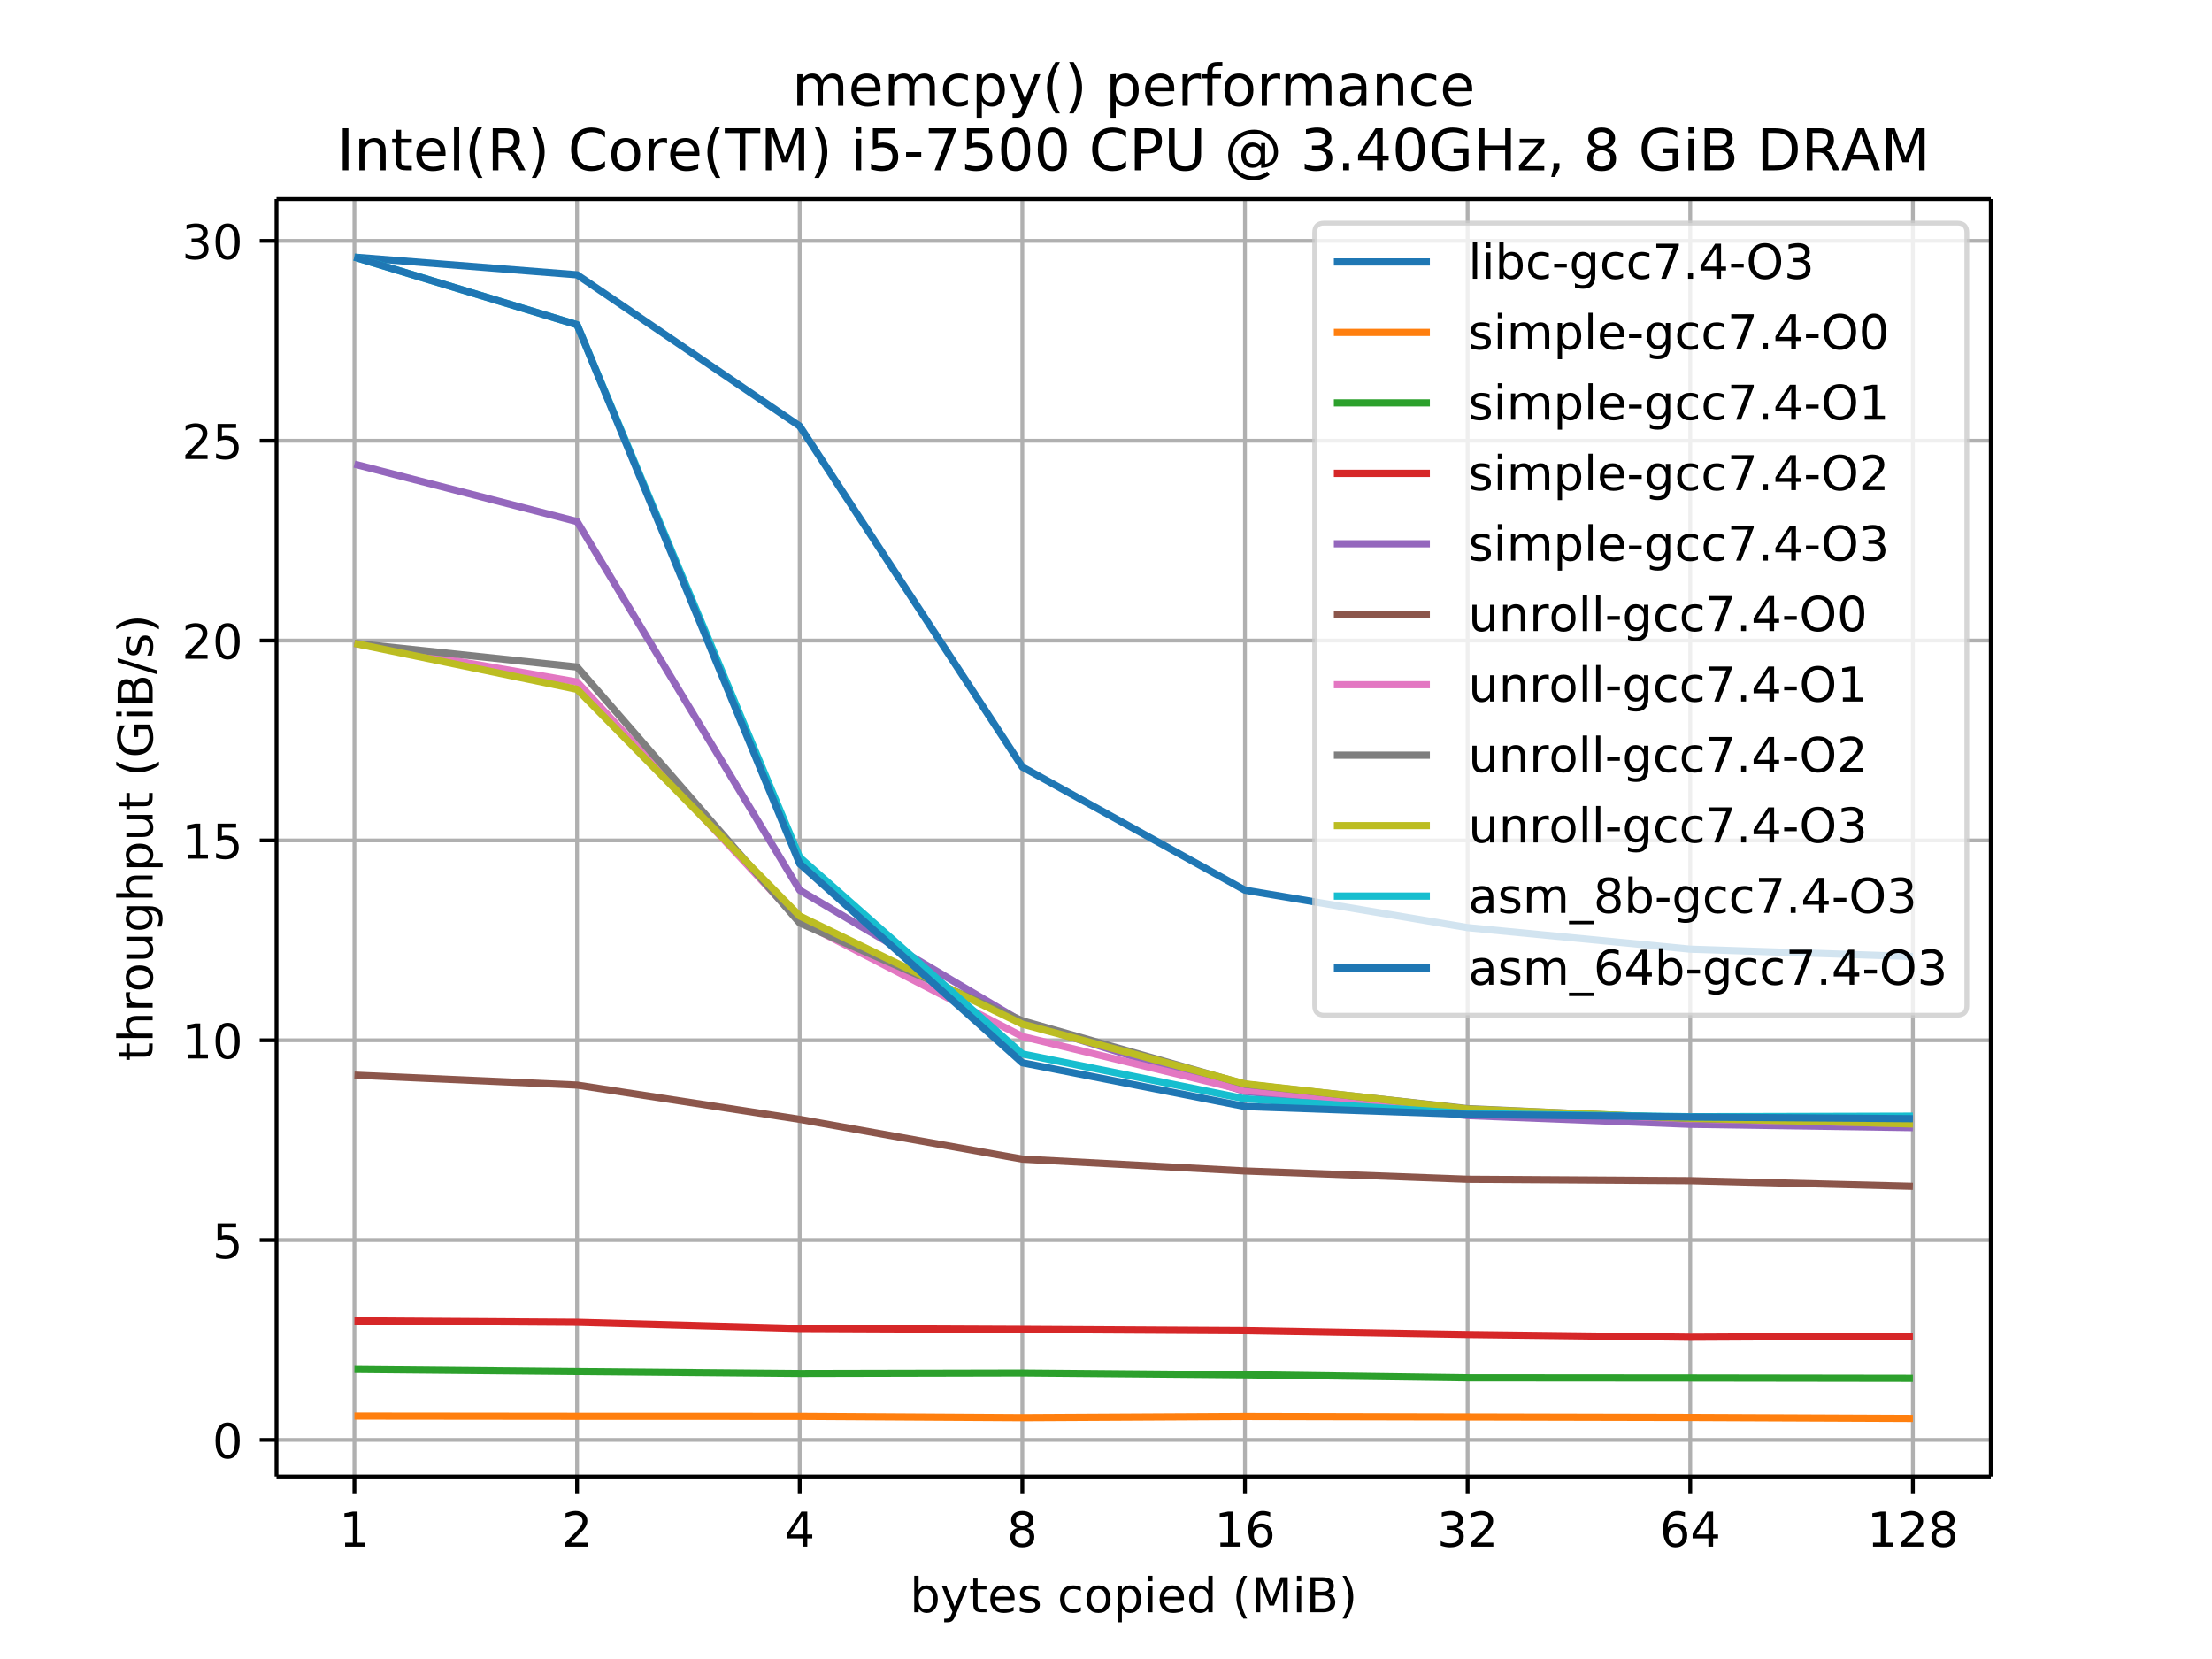 <svg xmlns="http://www.w3.org/2000/svg" xmlns:xlink="http://www.w3.org/1999/xlink" width="614.4" height="460.8" version="1.1" viewBox="0 0 460.8 345.6"><defs><style type="text/css">*{stroke-linecap:butt;stroke-linejoin:round}</style></defs><g id="figure_1"><g id="patch_1"><path fill="#fff" d="M 0 345.6 L 460.8 345.6 L 460.8 0 L 0 0 z"/></g><g id="axes_1"><g id="patch_2"><path fill="#fff" d="M 57.6 307.584 L 414.72 307.584 L 414.72 41.472 L 57.6 41.472 z"/></g><g id="matplotlib.axis_1"><g id="xtick_1"><g id="line2d_1"><path fill="none" stroke="#b0b0b0" stroke-linecap="square" stroke-width=".8" d="M 73.833 307.584 L 73.833 41.472" clip-path="url(#pdd1aa1e55e)"/></g><g id="line2d_2"><defs><path id="m8a9ec05c26" stroke="#000" stroke-width=".8" d="M 0 0 L 0 3.5"/></defs><g><use x="73.833" y="307.584" stroke="#000" stroke-width=".8" xlink:href="#m8a9ec05c26"/></g></g><g id="text_1"><defs><path id="DejaVuSans-49" d="M 12.406 8.297 L 28.516 8.297 L 28.516 63.922 L 10.984 60.406 L 10.984 69.391 L 28.422 72.906 L 38.281 72.906 L 38.281 8.297 L 54.391 8.297 L 54.391 0 L 12.406 0 z"/></defs><g transform="translate(70.651 322.182)scale(0.1 -0.1)"><use xlink:href="#DejaVuSans-49"/></g></g></g><g id="xtick_2"><g id="line2d_3"><path fill="none" stroke="#b0b0b0" stroke-linecap="square" stroke-width=".8" d="M 120.212 307.584 L 120.212 41.472" clip-path="url(#pdd1aa1e55e)"/></g><g id="line2d_4"><g><use x="120.212" y="307.584" stroke="#000" stroke-width=".8" xlink:href="#m8a9ec05c26"/></g></g><g id="text_2"><defs><path id="DejaVuSans-50" d="M 19.188 8.297 L 53.609 8.297 L 53.609 0 L 7.328 0 L 7.328 8.297 Q 12.938 14.109 22.625 23.891 Q 32.328 33.688 34.812 36.531 Q 39.547 41.844 41.422 45.531 Q 43.312 49.219 43.312 52.781 Q 43.312 58.594 39.234 62.25 Q 35.156 65.922 28.609 65.922 Q 23.969 65.922 18.812 64.312 Q 13.672 62.703 7.812 59.422 L 7.812 69.391 Q 13.766 71.781 18.938 73 Q 24.125 74.219 28.422 74.219 Q 39.75 74.219 46.484 68.547 Q 53.219 62.891 53.219 53.422 Q 53.219 48.922 51.531 44.891 Q 49.859 40.875 45.406 35.406 Q 44.188 33.984 37.641 27.219 Q 31.109 20.453 19.188 8.297 z"/></defs><g transform="translate(117.031 322.182)scale(0.1 -0.1)"><use xlink:href="#DejaVuSans-50"/></g></g></g><g id="xtick_3"><g id="line2d_5"><path fill="none" stroke="#b0b0b0" stroke-linecap="square" stroke-width=".8" d="M 166.591 307.584 L 166.591 41.472" clip-path="url(#pdd1aa1e55e)"/></g><g id="line2d_6"><g><use x="166.591" y="307.584" stroke="#000" stroke-width=".8" xlink:href="#m8a9ec05c26"/></g></g><g id="text_3"><defs><path id="DejaVuSans-52" d="M 37.797 64.312 L 12.891 25.391 L 37.797 25.391 z M 35.203 72.906 L 47.609 72.906 L 47.609 25.391 L 58.016 25.391 L 58.016 17.188 L 47.609 17.188 L 47.609 0 L 37.797 0 L 37.797 17.188 L 4.891 17.188 L 4.891 26.703 z"/></defs><g transform="translate(163.41 322.182)scale(0.1 -0.1)"><use xlink:href="#DejaVuSans-52"/></g></g></g><g id="xtick_4"><g id="line2d_7"><path fill="none" stroke="#b0b0b0" stroke-linecap="square" stroke-width=".8" d="M 212.97 307.584 L 212.97 41.472" clip-path="url(#pdd1aa1e55e)"/></g><g id="line2d_8"><g><use x="212.97" y="307.584" stroke="#000" stroke-width=".8" xlink:href="#m8a9ec05c26"/></g></g><g id="text_4"><defs><path id="DejaVuSans-56" d="M 31.781 34.625 Q 24.75 34.625 20.719 30.859 Q 16.703 27.094 16.703 20.516 Q 16.703 13.922 20.719 10.156 Q 24.75 6.391 31.781 6.391 Q 38.812 6.391 42.859 10.172 Q 46.922 13.969 46.922 20.516 Q 46.922 27.094 42.891 30.859 Q 38.875 34.625 31.781 34.625 z M 21.922 38.812 Q 15.578 40.375 12.031 44.719 Q 8.5 49.078 8.5 55.328 Q 8.5 64.062 14.719 69.141 Q 20.953 74.219 31.781 74.219 Q 42.672 74.219 48.875 69.141 Q 55.078 64.062 55.078 55.328 Q 55.078 49.078 51.531 44.719 Q 48 40.375 41.703 38.812 Q 48.828 37.156 52.797 32.312 Q 56.781 27.484 56.781 20.516 Q 56.781 9.906 50.312 4.234 Q 43.844 -1.422 31.781 -1.422 Q 19.734 -1.422 13.25 4.234 Q 6.781 9.906 6.781 20.516 Q 6.781 27.484 10.781 32.312 Q 14.797 37.156 21.922 38.812 z M 18.312 54.391 Q 18.312 48.734 21.844 45.562 Q 25.391 42.391 31.781 42.391 Q 38.141 42.391 41.719 45.562 Q 45.312 48.734 45.312 54.391 Q 45.312 60.062 41.719 63.234 Q 38.141 66.406 31.781 66.406 Q 25.391 66.406 21.844 63.234 Q 18.312 60.062 18.312 54.391 z"/></defs><g transform="translate(209.789 322.182)scale(0.1 -0.1)"><use xlink:href="#DejaVuSans-56"/></g></g></g><g id="xtick_5"><g id="line2d_9"><path fill="none" stroke="#b0b0b0" stroke-linecap="square" stroke-width=".8" d="M 259.35 307.584 L 259.35 41.472" clip-path="url(#pdd1aa1e55e)"/></g><g id="line2d_10"><g><use x="259.35" y="307.584" stroke="#000" stroke-width=".8" xlink:href="#m8a9ec05c26"/></g></g><g id="text_5"><defs><path id="DejaVuSans-54" d="M 33.016 40.375 Q 26.375 40.375 22.484 35.828 Q 18.609 31.297 18.609 23.391 Q 18.609 15.531 22.484 10.953 Q 26.375 6.391 33.016 6.391 Q 39.656 6.391 43.531 10.953 Q 47.406 15.531 47.406 23.391 Q 47.406 31.297 43.531 35.828 Q 39.656 40.375 33.016 40.375 z M 52.594 71.297 L 52.594 62.312 Q 48.875 64.062 45.094 64.984 Q 41.312 65.922 37.594 65.922 Q 27.828 65.922 22.672 59.328 Q 17.531 52.734 16.797 39.406 Q 19.672 43.656 24.016 45.922 Q 28.375 48.188 33.594 48.188 Q 44.578 48.188 50.953 41.516 Q 57.328 34.859 57.328 23.391 Q 57.328 12.156 50.688 5.359 Q 44.047 -1.422 33.016 -1.422 Q 20.359 -1.422 13.672 8.266 Q 6.984 17.969 6.984 36.375 Q 6.984 53.656 15.188 63.938 Q 23.391 74.219 37.203 74.219 Q 40.922 74.219 44.703 73.484 Q 48.484 72.75 52.594 71.297 z"/></defs><g transform="translate(252.987 322.182)scale(0.1 -0.1)"><use xlink:href="#DejaVuSans-49"/><use x="63.623" xlink:href="#DejaVuSans-54"/></g></g></g><g id="xtick_6"><g id="line2d_11"><path fill="none" stroke="#b0b0b0" stroke-linecap="square" stroke-width=".8" d="M 305.729 307.584 L 305.729 41.472" clip-path="url(#pdd1aa1e55e)"/></g><g id="line2d_12"><g><use x="305.729" y="307.584" stroke="#000" stroke-width=".8" xlink:href="#m8a9ec05c26"/></g></g><g id="text_6"><defs><path id="DejaVuSans-51" d="M 40.578 39.312 Q 47.656 37.797 51.625 33 Q 55.609 28.219 55.609 21.188 Q 55.609 10.406 48.188 4.484 Q 40.766 -1.422 27.094 -1.422 Q 22.516 -1.422 17.656 -0.516 Q 12.797 0.391 7.625 2.203 L 7.625 11.719 Q 11.719 9.328 16.594 8.109 Q 21.484 6.891 26.812 6.891 Q 36.078 6.891 40.938 10.547 Q 45.797 14.203 45.797 21.188 Q 45.797 27.641 41.281 31.266 Q 36.766 34.906 28.719 34.906 L 20.219 34.906 L 20.219 43.016 L 29.109 43.016 Q 36.375 43.016 40.234 45.922 Q 44.094 48.828 44.094 54.297 Q 44.094 59.906 40.109 62.906 Q 36.141 65.922 28.719 65.922 Q 24.656 65.922 20.016 65.031 Q 15.375 64.156 9.812 62.312 L 9.812 71.094 Q 15.438 72.656 20.344 73.438 Q 25.25 74.219 29.594 74.219 Q 40.828 74.219 47.359 69.109 Q 53.906 64.016 53.906 55.328 Q 53.906 49.266 50.438 45.094 Q 46.969 40.922 40.578 39.312 z"/></defs><g transform="translate(299.366 322.182)scale(0.1 -0.1)"><use xlink:href="#DejaVuSans-51"/><use x="63.623" xlink:href="#DejaVuSans-50"/></g></g></g><g id="xtick_7"><g id="line2d_13"><path fill="none" stroke="#b0b0b0" stroke-linecap="square" stroke-width=".8" d="M 352.108 307.584 L 352.108 41.472" clip-path="url(#pdd1aa1e55e)"/></g><g id="line2d_14"><g><use x="352.108" y="307.584" stroke="#000" stroke-width=".8" xlink:href="#m8a9ec05c26"/></g></g><g id="text_7"><g transform="translate(345.746 322.182)scale(0.1 -0.1)"><use xlink:href="#DejaVuSans-54"/><use x="63.623" xlink:href="#DejaVuSans-52"/></g></g></g><g id="xtick_8"><g id="line2d_15"><path fill="none" stroke="#b0b0b0" stroke-linecap="square" stroke-width=".8" d="M 398.487 307.584 L 398.487 41.472" clip-path="url(#pdd1aa1e55e)"/></g><g id="line2d_16"><g><use x="398.487" y="307.584" stroke="#000" stroke-width=".8" xlink:href="#m8a9ec05c26"/></g></g><g id="text_8"><g transform="translate(388.944 322.182)scale(0.1 -0.1)"><use xlink:href="#DejaVuSans-49"/><use x="63.623" xlink:href="#DejaVuSans-50"/><use x="127.246" xlink:href="#DejaVuSans-56"/></g></g></g><g id="text_9"><defs><path id="DejaVuSans-98" d="M 48.688 27.297 Q 48.688 37.203 44.609 42.844 Q 40.531 48.484 33.406 48.484 Q 26.266 48.484 22.188 42.844 Q 18.109 37.203 18.109 27.297 Q 18.109 17.391 22.188 11.75 Q 26.266 6.109 33.406 6.109 Q 40.531 6.109 44.609 11.75 Q 48.688 17.391 48.688 27.297 z M 18.109 46.391 Q 20.953 51.266 25.266 53.625 Q 29.594 56 35.594 56 Q 45.562 56 51.781 48.094 Q 58.016 40.188 58.016 27.297 Q 58.016 14.406 51.781 6.484 Q 45.562 -1.422 35.594 -1.422 Q 29.594 -1.422 25.266 0.953 Q 20.953 3.328 18.109 8.203 L 18.109 0 L 9.078 0 L 9.078 75.984 L 18.109 75.984 z"/><path id="DejaVuSans-121" d="M 32.172 -5.078 Q 28.375 -14.844 24.75 -17.812 Q 21.141 -20.797 15.094 -20.797 L 7.906 -20.797 L 7.906 -13.281 L 13.188 -13.281 Q 16.891 -13.281 18.938 -11.516 Q 21 -9.766 23.484 -3.219 L 25.094 0.875 L 2.984 54.688 L 12.5 54.688 L 29.594 11.922 L 46.688 54.688 L 56.203 54.688 z"/><path id="DejaVuSans-116" d="M 18.312 70.219 L 18.312 54.688 L 36.812 54.688 L 36.812 47.703 L 18.312 47.703 L 18.312 18.016 Q 18.312 11.328 20.141 9.422 Q 21.969 7.516 27.594 7.516 L 36.812 7.516 L 36.812 0 L 27.594 0 Q 17.188 0 13.234 3.875 Q 9.281 7.766 9.281 18.016 L 9.281 47.703 L 2.688 47.703 L 2.688 54.688 L 9.281 54.688 L 9.281 70.219 z"/><path id="DejaVuSans-101" d="M 56.203 29.594 L 56.203 25.203 L 14.891 25.203 Q 15.484 15.922 20.484 11.062 Q 25.484 6.203 34.422 6.203 Q 39.594 6.203 44.453 7.469 Q 49.312 8.734 54.109 11.281 L 54.109 2.781 Q 49.266 0.734 44.188 -0.344 Q 39.109 -1.422 33.891 -1.422 Q 20.797 -1.422 13.156 6.188 Q 5.516 13.812 5.516 26.812 Q 5.516 40.234 12.766 48.109 Q 20.016 56 32.328 56 Q 43.359 56 49.781 48.891 Q 56.203 41.797 56.203 29.594 z M 47.219 32.234 Q 47.125 39.594 43.094 43.984 Q 39.062 48.391 32.422 48.391 Q 24.906 48.391 20.391 44.141 Q 15.875 39.891 15.188 32.172 z"/><path id="DejaVuSans-115" d="M 44.281 53.078 L 44.281 44.578 Q 40.484 46.531 36.375 47.5 Q 32.281 48.484 27.875 48.484 Q 21.188 48.484 17.844 46.438 Q 14.5 44.391 14.5 40.281 Q 14.5 37.156 16.891 35.375 Q 19.281 33.594 26.516 31.984 L 29.594 31.297 Q 39.156 29.25 43.188 25.516 Q 47.219 21.781 47.219 15.094 Q 47.219 7.469 41.188 3.016 Q 35.156 -1.422 24.609 -1.422 Q 20.219 -1.422 15.453 -0.562 Q 10.688 0.297 5.422 2 L 5.422 11.281 Q 10.406 8.688 15.234 7.391 Q 20.062 6.109 24.812 6.109 Q 31.156 6.109 34.562 8.281 Q 37.984 10.453 37.984 14.406 Q 37.984 18.062 35.516 20.016 Q 33.062 21.969 24.703 23.781 L 21.578 24.516 Q 13.234 26.266 9.516 29.906 Q 5.812 33.547 5.812 39.891 Q 5.812 47.609 11.281 51.797 Q 16.75 56 26.812 56 Q 31.781 56 36.172 55.266 Q 40.578 54.547 44.281 53.078 z"/><path id="DejaVuSans-32"/><path id="DejaVuSans-99" d="M 48.781 52.594 L 48.781 44.188 Q 44.969 46.297 41.141 47.344 Q 37.312 48.391 33.406 48.391 Q 24.656 48.391 19.812 42.844 Q 14.984 37.312 14.984 27.297 Q 14.984 17.281 19.812 11.734 Q 24.656 6.203 33.406 6.203 Q 37.312 6.203 41.141 7.25 Q 44.969 8.297 48.781 10.406 L 48.781 2.094 Q 45.016 0.344 40.984 -0.531 Q 36.969 -1.422 32.422 -1.422 Q 20.062 -1.422 12.781 6.344 Q 5.516 14.109 5.516 27.297 Q 5.516 40.672 12.859 48.328 Q 20.219 56 33.016 56 Q 37.156 56 41.109 55.141 Q 45.062 54.297 48.781 52.594 z"/><path id="DejaVuSans-111" d="M 30.609 48.391 Q 23.391 48.391 19.188 42.75 Q 14.984 37.109 14.984 27.297 Q 14.984 17.484 19.156 11.844 Q 23.344 6.203 30.609 6.203 Q 37.797 6.203 41.984 11.859 Q 46.188 17.531 46.188 27.297 Q 46.188 37.016 41.984 42.703 Q 37.797 48.391 30.609 48.391 z M 30.609 56 Q 42.328 56 49.016 48.375 Q 55.719 40.766 55.719 27.297 Q 55.719 13.875 49.016 6.219 Q 42.328 -1.422 30.609 -1.422 Q 18.844 -1.422 12.172 6.219 Q 5.516 13.875 5.516 27.297 Q 5.516 40.766 12.172 48.375 Q 18.844 56 30.609 56 z"/><path id="DejaVuSans-112" d="M 18.109 8.203 L 18.109 -20.797 L 9.078 -20.797 L 9.078 54.688 L 18.109 54.688 L 18.109 46.391 Q 20.953 51.266 25.266 53.625 Q 29.594 56 35.594 56 Q 45.562 56 51.781 48.094 Q 58.016 40.188 58.016 27.297 Q 58.016 14.406 51.781 6.484 Q 45.562 -1.422 35.594 -1.422 Q 29.594 -1.422 25.266 0.953 Q 20.953 3.328 18.109 8.203 z M 48.688 27.297 Q 48.688 37.203 44.609 42.844 Q 40.531 48.484 33.406 48.484 Q 26.266 48.484 22.188 42.844 Q 18.109 37.203 18.109 27.297 Q 18.109 17.391 22.188 11.75 Q 26.266 6.109 33.406 6.109 Q 40.531 6.109 44.609 11.75 Q 48.688 17.391 48.688 27.297 z"/><path id="DejaVuSans-105" d="M 9.422 54.688 L 18.406 54.688 L 18.406 0 L 9.422 0 z M 9.422 75.984 L 18.406 75.984 L 18.406 64.594 L 9.422 64.594 z"/><path id="DejaVuSans-100" d="M 45.406 46.391 L 45.406 75.984 L 54.391 75.984 L 54.391 0 L 45.406 0 L 45.406 8.203 Q 42.578 3.328 38.25 0.953 Q 33.938 -1.422 27.875 -1.422 Q 17.969 -1.422 11.734 6.484 Q 5.516 14.406 5.516 27.297 Q 5.516 40.188 11.734 48.094 Q 17.969 56 27.875 56 Q 33.938 56 38.25 53.625 Q 42.578 51.266 45.406 46.391 z M 14.797 27.297 Q 14.797 17.391 18.875 11.75 Q 22.953 6.109 30.078 6.109 Q 37.203 6.109 41.297 11.75 Q 45.406 17.391 45.406 27.297 Q 45.406 37.203 41.297 42.844 Q 37.203 48.484 30.078 48.484 Q 22.953 48.484 18.875 42.844 Q 14.797 37.203 14.797 27.297 z"/><path id="DejaVuSans-40" d="M 31 75.875 Q 24.469 64.656 21.281 53.656 Q 18.109 42.672 18.109 31.391 Q 18.109 20.125 21.312 9.062 Q 24.516 -2 31 -13.188 L 23.188 -13.188 Q 15.875 -1.703 12.234 9.375 Q 8.594 20.453 8.594 31.391 Q 8.594 42.281 12.203 53.312 Q 15.828 64.359 23.188 75.875 z"/><path id="DejaVuSans-77" d="M 9.812 72.906 L 24.516 72.906 L 43.109 23.297 L 61.812 72.906 L 76.516 72.906 L 76.516 0 L 66.891 0 L 66.891 64.016 L 48.094 14.016 L 38.188 14.016 L 19.391 64.016 L 19.391 0 L 9.812 0 z"/><path id="DejaVuSans-66" d="M 19.672 34.812 L 19.672 8.109 L 35.5 8.109 Q 43.453 8.109 47.281 11.406 Q 51.125 14.703 51.125 21.484 Q 51.125 28.328 47.281 31.562 Q 43.453 34.812 35.5 34.812 z M 19.672 64.797 L 19.672 42.828 L 34.281 42.828 Q 41.5 42.828 45.031 45.531 Q 48.578 48.25 48.578 53.812 Q 48.578 59.328 45.031 62.062 Q 41.5 64.797 34.281 64.797 z M 9.812 72.906 L 35.016 72.906 Q 46.297 72.906 52.391 68.219 Q 58.5 63.531 58.5 54.891 Q 58.5 48.188 55.375 44.234 Q 52.25 40.281 46.188 39.312 Q 53.469 37.75 57.5 32.781 Q 61.531 27.828 61.531 20.406 Q 61.531 10.641 54.891 5.312 Q 48.25 0 35.984 0 L 9.812 0 z"/><path id="DejaVuSans-41" d="M 8.016 75.875 L 15.828 75.875 Q 23.141 64.359 26.781 53.312 Q 30.422 42.281 30.422 31.391 Q 30.422 20.453 26.781 9.375 Q 23.141 -1.703 15.828 -13.188 L 8.016 -13.188 Q 14.5 -2 17.703 9.062 Q 20.906 20.125 20.906 31.391 Q 20.906 42.672 17.703 53.656 Q 14.5 64.656 8.016 75.875 z"/></defs><g transform="translate(189.549 335.861)scale(0.1 -0.1)"><use xlink:href="#DejaVuSans-98"/><use x="63.477" xlink:href="#DejaVuSans-121"/><use x="122.656" xlink:href="#DejaVuSans-116"/><use x="161.865" xlink:href="#DejaVuSans-101"/><use x="223.389" xlink:href="#DejaVuSans-115"/><use x="275.488" xlink:href="#DejaVuSans-32"/><use x="307.275" xlink:href="#DejaVuSans-99"/><use x="362.256" xlink:href="#DejaVuSans-111"/><use x="423.438" xlink:href="#DejaVuSans-112"/><use x="486.914" xlink:href="#DejaVuSans-105"/><use x="514.697" xlink:href="#DejaVuSans-101"/><use x="576.221" xlink:href="#DejaVuSans-100"/><use x="639.697" xlink:href="#DejaVuSans-32"/><use x="671.484" xlink:href="#DejaVuSans-40"/><use x="710.498" xlink:href="#DejaVuSans-77"/><use x="796.777" xlink:href="#DejaVuSans-105"/><use x="824.561" xlink:href="#DejaVuSans-66"/><use x="893.164" xlink:href="#DejaVuSans-41"/></g></g></g><g id="matplotlib.axis_2"><g id="ytick_1"><g id="line2d_17"><path fill="none" stroke="#b0b0b0" stroke-linecap="square" stroke-width=".8" d="M 57.6 299.961 L 414.72 299.961" clip-path="url(#pdd1aa1e55e)"/></g><g id="line2d_18"><defs><path id="mc7263dffe8" stroke="#000" stroke-width=".8" d="M 0 0 L -3.5 0"/></defs><g><use x="57.6" y="299.961" stroke="#000" stroke-width=".8" xlink:href="#mc7263dffe8"/></g></g><g id="text_10"><defs><path id="DejaVuSans-48" d="M 31.781 66.406 Q 24.172 66.406 20.328 58.906 Q 16.5 51.422 16.5 36.375 Q 16.5 21.391 20.328 13.891 Q 24.172 6.391 31.781 6.391 Q 39.453 6.391 43.281 13.891 Q 47.125 21.391 47.125 36.375 Q 47.125 51.422 43.281 58.906 Q 39.453 66.406 31.781 66.406 z M 31.781 74.219 Q 44.047 74.219 50.516 64.516 Q 56.984 54.828 56.984 36.375 Q 56.984 17.969 50.516 8.266 Q 44.047 -1.422 31.781 -1.422 Q 19.531 -1.422 13.062 8.266 Q 6.594 17.969 6.594 36.375 Q 6.594 54.828 13.062 64.516 Q 19.531 74.219 31.781 74.219 z"/></defs><g transform="translate(44.237 303.76)scale(0.1 -0.1)"><use xlink:href="#DejaVuSans-48"/></g></g></g><g id="ytick_2"><g id="line2d_19"><path fill="none" stroke="#b0b0b0" stroke-linecap="square" stroke-width=".8" d="M 57.6 258.331 L 414.72 258.331" clip-path="url(#pdd1aa1e55e)"/></g><g id="line2d_20"><g><use x="57.6" y="258.331" stroke="#000" stroke-width=".8" xlink:href="#mc7263dffe8"/></g></g><g id="text_11"><defs><path id="DejaVuSans-53" d="M 10.797 72.906 L 49.516 72.906 L 49.516 64.594 L 19.828 64.594 L 19.828 46.734 Q 21.969 47.469 24.109 47.828 Q 26.266 48.188 28.422 48.188 Q 40.625 48.188 47.75 41.5 Q 54.891 34.812 54.891 23.391 Q 54.891 11.625 47.562 5.094 Q 40.234 -1.422 26.906 -1.422 Q 22.312 -1.422 17.547 -0.641 Q 12.797 0.141 7.719 1.703 L 7.719 11.625 Q 12.109 9.234 16.797 8.062 Q 21.484 6.891 26.703 6.891 Q 35.156 6.891 40.078 11.328 Q 45.016 15.766 45.016 23.391 Q 45.016 31 40.078 35.438 Q 35.156 39.891 26.703 39.891 Q 22.75 39.891 18.812 39.016 Q 14.891 38.141 10.797 36.281 z"/></defs><g transform="translate(44.237 262.13)scale(0.1 -0.1)"><use xlink:href="#DejaVuSans-53"/></g></g></g><g id="ytick_3"><g id="line2d_21"><path fill="none" stroke="#b0b0b0" stroke-linecap="square" stroke-width=".8" d="M 57.6 216.7 L 414.72 216.7" clip-path="url(#pdd1aa1e55e)"/></g><g id="line2d_22"><g><use x="57.6" y="216.7" stroke="#000" stroke-width=".8" xlink:href="#mc7263dffe8"/></g></g><g id="text_12"><g transform="translate(37.875 220.499)scale(0.1 -0.1)"><use xlink:href="#DejaVuSans-49"/><use x="63.623" xlink:href="#DejaVuSans-48"/></g></g></g><g id="ytick_4"><g id="line2d_23"><path fill="none" stroke="#b0b0b0" stroke-linecap="square" stroke-width=".8" d="M 57.6 175.069 L 414.72 175.069" clip-path="url(#pdd1aa1e55e)"/></g><g id="line2d_24"><g><use x="57.6" y="175.069" stroke="#000" stroke-width=".8" xlink:href="#mc7263dffe8"/></g></g><g id="text_13"><g transform="translate(37.875 178.869)scale(0.1 -0.1)"><use xlink:href="#DejaVuSans-49"/><use x="63.623" xlink:href="#DejaVuSans-53"/></g></g></g><g id="ytick_5"><g id="line2d_25"><path fill="none" stroke="#b0b0b0" stroke-linecap="square" stroke-width=".8" d="M 57.6 133.439 L 414.72 133.439" clip-path="url(#pdd1aa1e55e)"/></g><g id="line2d_26"><g><use x="57.6" y="133.439" stroke="#000" stroke-width=".8" xlink:href="#mc7263dffe8"/></g></g><g id="text_14"><g transform="translate(37.875 137.238)scale(0.1 -0.1)"><use xlink:href="#DejaVuSans-50"/><use x="63.623" xlink:href="#DejaVuSans-48"/></g></g></g><g id="ytick_6"><g id="line2d_27"><path fill="none" stroke="#b0b0b0" stroke-linecap="square" stroke-width=".8" d="M 57.6 91.808 L 414.72 91.808" clip-path="url(#pdd1aa1e55e)"/></g><g id="line2d_28"><g><use x="57.6" y="91.808" stroke="#000" stroke-width=".8" xlink:href="#mc7263dffe8"/></g></g><g id="text_15"><g transform="translate(37.875 95.607)scale(0.1 -0.1)"><use xlink:href="#DejaVuSans-50"/><use x="63.623" xlink:href="#DejaVuSans-53"/></g></g></g><g id="ytick_7"><g id="line2d_29"><path fill="none" stroke="#b0b0b0" stroke-linecap="square" stroke-width=".8" d="M 57.6 50.178 L 414.72 50.178" clip-path="url(#pdd1aa1e55e)"/></g><g id="line2d_30"><g><use x="57.6" y="50.178" stroke="#000" stroke-width=".8" xlink:href="#mc7263dffe8"/></g></g><g id="text_16"><g transform="translate(37.875 53.977)scale(0.1 -0.1)"><use xlink:href="#DejaVuSans-51"/><use x="63.623" xlink:href="#DejaVuSans-48"/></g></g></g><g id="text_17"><defs><path id="DejaVuSans-104" d="M 54.891 33.016 L 54.891 0 L 45.906 0 L 45.906 32.719 Q 45.906 40.484 42.875 44.328 Q 39.844 48.188 33.797 48.188 Q 26.516 48.188 22.312 43.547 Q 18.109 38.922 18.109 30.906 L 18.109 0 L 9.078 0 L 9.078 75.984 L 18.109 75.984 L 18.109 46.188 Q 21.344 51.125 25.703 53.562 Q 30.078 56 35.797 56 Q 45.219 56 50.047 50.172 Q 54.891 44.344 54.891 33.016 z"/><path id="DejaVuSans-114" d="M 41.109 46.297 Q 39.594 47.172 37.812 47.578 Q 36.031 48 33.891 48 Q 26.266 48 22.188 43.047 Q 18.109 38.094 18.109 28.812 L 18.109 0 L 9.078 0 L 9.078 54.688 L 18.109 54.688 L 18.109 46.188 Q 20.953 51.172 25.484 53.578 Q 30.031 56 36.531 56 Q 37.453 56 38.578 55.875 Q 39.703 55.766 41.062 55.516 z"/><path id="DejaVuSans-117" d="M 8.5 21.578 L 8.5 54.688 L 17.484 54.688 L 17.484 21.922 Q 17.484 14.156 20.5 10.266 Q 23.531 6.391 29.594 6.391 Q 36.859 6.391 41.078 11.031 Q 45.312 15.672 45.312 23.688 L 45.312 54.688 L 54.297 54.688 L 54.297 0 L 45.312 0 L 45.312 8.406 Q 42.047 3.422 37.719 1 Q 33.406 -1.422 27.688 -1.422 Q 18.266 -1.422 13.375 4.438 Q 8.5 10.297 8.5 21.578 z M 31.109 56 z"/><path id="DejaVuSans-103" d="M 45.406 27.984 Q 45.406 37.75 41.375 43.109 Q 37.359 48.484 30.078 48.484 Q 22.859 48.484 18.828 43.109 Q 14.797 37.75 14.797 27.984 Q 14.797 18.266 18.828 12.891 Q 22.859 7.516 30.078 7.516 Q 37.359 7.516 41.375 12.891 Q 45.406 18.266 45.406 27.984 z M 54.391 6.781 Q 54.391 -7.172 48.188 -13.984 Q 42 -20.797 29.203 -20.797 Q 24.469 -20.797 20.266 -20.094 Q 16.062 -19.391 12.109 -17.922 L 12.109 -9.188 Q 16.062 -11.328 19.922 -12.344 Q 23.781 -13.375 27.781 -13.375 Q 36.625 -13.375 41.016 -8.766 Q 45.406 -4.156 45.406 5.172 L 45.406 9.625 Q 42.625 4.781 38.281 2.391 Q 33.938 0 27.875 0 Q 17.828 0 11.672 7.656 Q 5.516 15.328 5.516 27.984 Q 5.516 40.672 11.672 48.328 Q 17.828 56 27.875 56 Q 33.938 56 38.281 53.609 Q 42.625 51.219 45.406 46.391 L 45.406 54.688 L 54.391 54.688 z"/><path id="DejaVuSans-71" d="M 59.516 10.406 L 59.516 29.984 L 43.406 29.984 L 43.406 38.094 L 69.281 38.094 L 69.281 6.781 Q 63.578 2.734 56.688 0.656 Q 49.812 -1.422 42 -1.422 Q 24.906 -1.422 15.25 8.562 Q 5.609 18.562 5.609 36.375 Q 5.609 54.25 15.25 64.234 Q 24.906 74.219 42 74.219 Q 49.125 74.219 55.547 72.453 Q 61.969 70.703 67.391 67.281 L 67.391 56.781 Q 61.922 61.422 55.766 63.766 Q 49.609 66.109 42.828 66.109 Q 29.438 66.109 22.719 58.641 Q 16.016 51.172 16.016 36.375 Q 16.016 21.625 22.719 14.156 Q 29.438 6.688 42.828 6.688 Q 48.047 6.688 52.141 7.594 Q 56.25 8.5 59.516 10.406 z"/><path id="DejaVuSans-47" d="M 25.391 72.906 L 33.688 72.906 L 8.297 -9.281 L 0 -9.281 z"/></defs><g transform="translate(31.795 221.058)rotate(-90)scale(0.1 -0.1)"><use xlink:href="#DejaVuSans-116"/><use x="39.209" xlink:href="#DejaVuSans-104"/><use x="102.588" xlink:href="#DejaVuSans-114"/><use x="143.67" xlink:href="#DejaVuSans-111"/><use x="204.852" xlink:href="#DejaVuSans-117"/><use x="268.23" xlink:href="#DejaVuSans-103"/><use x="331.707" xlink:href="#DejaVuSans-104"/><use x="395.086" xlink:href="#DejaVuSans-112"/><use x="458.563" xlink:href="#DejaVuSans-117"/><use x="521.941" xlink:href="#DejaVuSans-116"/><use x="561.15" xlink:href="#DejaVuSans-32"/><use x="592.938" xlink:href="#DejaVuSans-40"/><use x="631.951" xlink:href="#DejaVuSans-71"/><use x="709.441" xlink:href="#DejaVuSans-105"/><use x="737.225" xlink:href="#DejaVuSans-66"/><use x="805.828" xlink:href="#DejaVuSans-47"/><use x="839.52" xlink:href="#DejaVuSans-115"/><use x="891.619" xlink:href="#DejaVuSans-41"/></g></g></g><g id="line2d_31"><path fill="none" stroke="#1f77b4" stroke-linecap="square" stroke-width="1.5" d="M 73.833 53.568 L 120.212 57.246 L 166.591 88.767 L 212.97 159.772 L 259.35 185.44 L 305.729 193.238 L 352.108 197.725 L 398.487 199.268" clip-path="url(#pdd1aa1e55e)"/></g><g id="line2d_32"><path fill="none" stroke="#ff7f0e" stroke-linecap="square" stroke-width="1.5" d="M 73.833 294.997 L 120.212 295.044 L 166.591 295.057 L 212.97 295.335 L 259.35 295.086 L 305.729 295.188 L 352.108 295.291 L 398.487 295.488" clip-path="url(#pdd1aa1e55e)"/></g><g id="line2d_33"><path fill="none" stroke="#2ca02c" stroke-linecap="square" stroke-width="1.5" d="M 73.833 285.258 L 120.212 285.684 L 166.591 286.086 L 212.97 285.987 L 259.35 286.381 L 305.729 287.006 L 352.108 287.04 L 398.487 287.106" clip-path="url(#pdd1aa1e55e)"/></g><g id="line2d_34"><path fill="none" stroke="#d62728" stroke-linecap="square" stroke-width="1.5" d="M 73.833 275.172 L 120.212 275.47 L 166.591 276.746 L 212.97 276.944 L 259.35 277.205 L 305.729 278.008 L 352.108 278.566 L 398.487 278.335" clip-path="url(#pdd1aa1e55e)"/></g><g id="line2d_35"><path fill="none" stroke="#9467bd" stroke-linecap="square" stroke-width="1.5" d="M 73.833 96.687 L 120.212 108.644 L 166.591 185.44 L 212.97 212.882 L 259.35 227.363 L 305.729 232.397 L 352.108 234.215 L 398.487 234.905" clip-path="url(#pdd1aa1e55e)"/></g><g id="line2d_36"><path fill="none" stroke="#8c564b" stroke-linecap="square" stroke-width="1.5" d="M 73.833 223.971 L 120.212 226.043 L 166.591 233.177 L 212.97 241.465 L 259.35 243.934 L 305.729 245.664 L 352.108 245.957 L 398.487 247.133" clip-path="url(#pdd1aa1e55e)"/></g><g id="line2d_37"><path fill="none" stroke="#e377c2" stroke-linecap="square" stroke-width="1.5" d="M 73.833 134.023 L 120.212 142.078 L 166.591 191.908 L 212.97 215.92 L 259.35 227.16 L 305.729 231.091 L 352.108 233.117 L 398.487 234.094" clip-path="url(#pdd1aa1e55e)"/></g><g id="line2d_38"><path fill="none" stroke="#7f7f7f" stroke-linecap="square" stroke-width="1.5" d="M 73.833 134.023 L 120.212 138.952 L 166.591 192.266 L 212.97 212.649 L 259.35 225.875 L 305.729 230.945 L 352.108 233.04 L 398.487 234.019" clip-path="url(#pdd1aa1e55e)"/></g><g id="line2d_39"><path fill="none" stroke="#bcbd22" stroke-linecap="square" stroke-width="1.5" d="M 73.833 134.023 L 120.212 143.596 L 166.591 190.821 L 212.97 213.346 L 259.35 225.79 L 305.729 231.036 L 352.108 232.945 L 398.487 234.148" clip-path="url(#pdd1aa1e55e)"/></g><g id="line2d_40"><path fill="none" stroke="#17becf" stroke-linecap="square" stroke-width="1.5" d="M 73.833 53.568 L 120.212 67.648 L 166.591 178.603 L 212.97 219.556 L 259.35 228.91 L 305.729 231.973 L 352.108 232.633 L 398.487 232.515" clip-path="url(#pdd1aa1e55e)"/></g><g id="line2d_41"><path fill="none" stroke="#1f77b4" stroke-linecap="square" stroke-width="1.5" d="M 73.833 53.568 L 120.212 67.648 L 166.591 179.947 L 212.97 221.401 L 259.35 230.503 L 305.729 232.15 L 352.108 232.694 L 398.487 233.04" clip-path="url(#pdd1aa1e55e)"/></g><g id="patch_3"><path fill="none" stroke="#000" stroke-linecap="square" stroke-linejoin="miter" stroke-width=".8" d="M 57.6 307.584 L 57.6 41.472"/></g><g id="patch_4"><path fill="none" stroke="#000" stroke-linecap="square" stroke-linejoin="miter" stroke-width=".8" d="M 414.72 307.584 L 414.72 41.472"/></g><g id="patch_5"><path fill="none" stroke="#000" stroke-linecap="square" stroke-linejoin="miter" stroke-width=".8" d="M 57.6 307.584 L 414.72 307.584"/></g><g id="patch_6"><path fill="none" stroke="#000" stroke-linecap="square" stroke-linejoin="miter" stroke-width=".8" d="M 57.6 41.472 L 414.72 41.472"/></g><g id="text_18"><defs><path id="DejaVuSans-109" d="M 52 44.188 Q 55.375 50.25 60.062 53.125 Q 64.75 56 71.094 56 Q 79.641 56 84.281 50.016 Q 88.922 44.047 88.922 33.016 L 88.922 0 L 79.891 0 L 79.891 32.719 Q 79.891 40.578 77.094 44.375 Q 74.312 48.188 68.609 48.188 Q 61.625 48.188 57.562 43.547 Q 53.516 38.922 53.516 30.906 L 53.516 0 L 44.484 0 L 44.484 32.719 Q 44.484 40.625 41.703 44.406 Q 38.922 48.188 33.109 48.188 Q 26.219 48.188 22.156 43.531 Q 18.109 38.875 18.109 30.906 L 18.109 0 L 9.078 0 L 9.078 54.688 L 18.109 54.688 L 18.109 46.188 Q 21.188 51.219 25.484 53.609 Q 29.781 56 35.688 56 Q 41.656 56 45.828 52.969 Q 50 49.953 52 44.188 z"/><path id="DejaVuSans-102" d="M 37.109 75.984 L 37.109 68.5 L 28.516 68.5 Q 23.688 68.5 21.797 66.547 Q 19.922 64.594 19.922 59.516 L 19.922 54.688 L 34.719 54.688 L 34.719 47.703 L 19.922 47.703 L 19.922 0 L 10.891 0 L 10.891 47.703 L 2.297 47.703 L 2.297 54.688 L 10.891 54.688 L 10.891 58.5 Q 10.891 67.625 15.141 71.797 Q 19.391 75.984 28.609 75.984 z"/><path id="DejaVuSans-97" d="M 34.281 27.484 Q 23.391 27.484 19.188 25 Q 14.984 22.516 14.984 16.5 Q 14.984 11.719 18.141 8.906 Q 21.297 6.109 26.703 6.109 Q 34.188 6.109 38.703 11.406 Q 43.219 16.703 43.219 25.484 L 43.219 27.484 z M 52.203 31.203 L 52.203 0 L 43.219 0 L 43.219 8.297 Q 40.141 3.328 35.547 0.953 Q 30.953 -1.422 24.312 -1.422 Q 15.922 -1.422 10.953 3.297 Q 6 8.016 6 15.922 Q 6 25.141 12.172 29.828 Q 18.359 34.516 30.609 34.516 L 43.219 34.516 L 43.219 35.406 Q 43.219 41.609 39.141 45 Q 35.062 48.391 27.688 48.391 Q 23 48.391 18.547 47.266 Q 14.109 46.141 10.016 43.891 L 10.016 52.203 Q 14.938 54.109 19.578 55.047 Q 24.219 56 28.609 56 Q 40.484 56 46.344 49.844 Q 52.203 43.703 52.203 31.203 z"/><path id="DejaVuSans-110" d="M 54.891 33.016 L 54.891 0 L 45.906 0 L 45.906 32.719 Q 45.906 40.484 42.875 44.328 Q 39.844 48.188 33.797 48.188 Q 26.516 48.188 22.312 43.547 Q 18.109 38.922 18.109 30.906 L 18.109 0 L 9.078 0 L 9.078 54.688 L 18.109 54.688 L 18.109 46.188 Q 21.344 51.125 25.703 53.562 Q 30.078 56 35.797 56 Q 45.219 56 50.047 50.172 Q 54.891 44.344 54.891 33.016 z"/></defs><g transform="translate(165 22.035)scale(0.12 -0.12)"><use xlink:href="#DejaVuSans-109"/><use x="97.412" xlink:href="#DejaVuSans-101"/><use x="158.936" xlink:href="#DejaVuSans-109"/><use x="256.348" xlink:href="#DejaVuSans-99"/><use x="311.328" xlink:href="#DejaVuSans-112"/><use x="374.805" xlink:href="#DejaVuSans-121"/><use x="433.984" xlink:href="#DejaVuSans-40"/><use x="472.998" xlink:href="#DejaVuSans-41"/><use x="512.012" xlink:href="#DejaVuSans-32"/><use x="543.799" xlink:href="#DejaVuSans-112"/><use x="607.275" xlink:href="#DejaVuSans-101"/><use x="668.799" xlink:href="#DejaVuSans-114"/><use x="709.912" xlink:href="#DejaVuSans-102"/><use x="745.117" xlink:href="#DejaVuSans-111"/><use x="806.299" xlink:href="#DejaVuSans-114"/><use x="847.396" xlink:href="#DejaVuSans-109"/><use x="944.809" xlink:href="#DejaVuSans-97"/><use x="1006.088" xlink:href="#DejaVuSans-110"/><use x="1069.467" xlink:href="#DejaVuSans-99"/><use x="1124.447" xlink:href="#DejaVuSans-101"/></g><defs><path id="DejaVuSans-73" d="M 9.812 72.906 L 19.672 72.906 L 19.672 0 L 9.812 0 z"/><path id="DejaVuSans-108" d="M 9.422 75.984 L 18.406 75.984 L 18.406 0 L 9.422 0 z"/><path id="DejaVuSans-82" d="M 44.391 34.188 Q 47.562 33.109 50.562 29.594 Q 53.562 26.078 56.594 19.922 L 66.609 0 L 56 0 L 46.688 18.703 Q 43.062 26.031 39.672 28.422 Q 36.281 30.812 30.422 30.812 L 19.672 30.812 L 19.672 0 L 9.812 0 L 9.812 72.906 L 32.078 72.906 Q 44.578 72.906 50.734 67.672 Q 56.891 62.453 56.891 51.906 Q 56.891 45.016 53.688 40.469 Q 50.484 35.938 44.391 34.188 z M 19.672 64.797 L 19.672 38.922 L 32.078 38.922 Q 39.203 38.922 42.844 42.219 Q 46.484 45.516 46.484 51.906 Q 46.484 58.297 42.844 61.547 Q 39.203 64.797 32.078 64.797 z"/><path id="DejaVuSans-67" d="M 64.406 67.281 L 64.406 56.891 Q 59.422 61.531 53.781 63.812 Q 48.141 66.109 41.797 66.109 Q 29.297 66.109 22.656 58.469 Q 16.016 50.828 16.016 36.375 Q 16.016 21.969 22.656 14.328 Q 29.297 6.688 41.797 6.688 Q 48.141 6.688 53.781 8.984 Q 59.422 11.281 64.406 15.922 L 64.406 5.609 Q 59.234 2.094 53.438 0.328 Q 47.656 -1.422 41.219 -1.422 Q 24.656 -1.422 15.125 8.703 Q 5.609 18.844 5.609 36.375 Q 5.609 53.953 15.125 64.078 Q 24.656 74.219 41.219 74.219 Q 47.75 74.219 53.531 72.484 Q 59.328 70.75 64.406 67.281 z"/><path id="DejaVuSans-84" d="M -0.297 72.906 L 61.375 72.906 L 61.375 64.594 L 35.5 64.594 L 35.5 0 L 25.594 0 L 25.594 64.594 L -0.297 64.594 z"/><path id="DejaVuSans-45" d="M 4.891 31.391 L 31.203 31.391 L 31.203 23.391 L 4.891 23.391 z"/><path id="DejaVuSans-55" d="M 8.203 72.906 L 55.078 72.906 L 55.078 68.703 L 28.609 0 L 18.312 0 L 43.219 64.594 L 8.203 64.594 z"/><path id="DejaVuSans-80" d="M 19.672 64.797 L 19.672 37.406 L 32.078 37.406 Q 38.969 37.406 42.719 40.969 Q 46.484 44.531 46.484 51.125 Q 46.484 57.672 42.719 61.234 Q 38.969 64.797 32.078 64.797 z M 9.812 72.906 L 32.078 72.906 Q 44.344 72.906 50.609 67.359 Q 56.891 61.812 56.891 51.125 Q 56.891 40.328 50.609 34.812 Q 44.344 29.297 32.078 29.297 L 19.672 29.297 L 19.672 0 L 9.812 0 z"/><path id="DejaVuSans-85" d="M 8.688 72.906 L 18.609 72.906 L 18.609 28.609 Q 18.609 16.891 22.844 11.734 Q 27.094 6.594 36.625 6.594 Q 46.094 6.594 50.344 11.734 Q 54.594 16.891 54.594 28.609 L 54.594 72.906 L 64.5 72.906 L 64.5 27.391 Q 64.5 13.141 57.438 5.859 Q 50.391 -1.422 36.625 -1.422 Q 22.797 -1.422 15.734 5.859 Q 8.688 13.141 8.688 27.391 z"/><path id="DejaVuSans-64" d="M 37.203 26.219 Q 37.203 19.234 40.672 15.25 Q 44.141 11.281 50.203 11.281 Q 56.203 11.281 59.641 15.281 Q 63.094 19.281 63.094 26.219 Q 63.094 33.062 59.578 37.078 Q 56.062 41.109 50.094 41.109 Q 44.188 41.109 40.688 37.109 Q 37.203 33.109 37.203 26.219 z M 63.812 11.625 Q 60.891 7.859 57.109 6.078 Q 53.328 4.297 48.297 4.297 Q 39.891 4.297 34.641 10.375 Q 29.391 16.453 29.391 26.219 Q 29.391 35.984 34.656 42.078 Q 39.938 48.188 48.297 48.188 Q 53.328 48.188 57.125 46.359 Q 60.938 44.531 63.812 40.828 L 63.812 47.219 L 70.797 47.219 L 70.797 11.281 Q 77.938 12.359 81.953 17.797 Q 85.984 23.25 85.984 31.891 Q 85.984 37.109 84.438 41.703 Q 82.906 46.297 79.781 50.203 Q 74.703 56.594 67.406 59.984 Q 60.109 63.375 51.516 63.375 Q 45.516 63.375 39.984 61.781 Q 34.469 60.203 29.781 57.078 Q 22.125 52.094 17.797 44.016 Q 13.484 35.938 13.484 26.516 Q 13.484 18.75 16.281 11.953 Q 19.094 5.172 24.422 0 Q 29.547 -5.078 36.281 -7.734 Q 43.016 -10.406 50.688 -10.406 Q 56.984 -10.406 63.062 -8.281 Q 69.141 -6.156 74.219 -2.203 L 78.609 -7.625 Q 72.516 -12.359 65.312 -14.875 Q 58.109 -17.391 50.688 -17.391 Q 41.656 -17.391 33.641 -14.188 Q 25.641 -10.984 19.391 -4.891 Q 13.141 1.219 9.859 9.25 Q 6.594 17.281 6.594 26.516 Q 6.594 35.406 9.906 43.453 Q 13.234 51.516 19.391 57.625 Q 25.688 63.812 33.938 67.109 Q 42.188 70.406 51.422 70.406 Q 61.766 70.406 70.625 66.156 Q 79.5 61.922 85.5 54.109 Q 89.156 49.312 91.078 43.703 Q 93.016 38.094 93.016 32.078 Q 93.016 19.234 85.25 11.812 Q 77.484 4.391 63.812 4.109 z"/><path id="DejaVuSans-46" d="M 10.688 12.406 L 21 12.406 L 21 0 L 10.688 0 z"/><path id="DejaVuSans-72" d="M 9.812 72.906 L 19.672 72.906 L 19.672 43.016 L 55.516 43.016 L 55.516 72.906 L 65.375 72.906 L 65.375 0 L 55.516 0 L 55.516 34.719 L 19.672 34.719 L 19.672 0 L 9.812 0 z"/><path id="DejaVuSans-122" d="M 5.516 54.688 L 48.188 54.688 L 48.188 46.484 L 14.406 7.172 L 48.188 7.172 L 48.188 0 L 4.297 0 L 4.297 8.203 L 38.094 47.516 L 5.516 47.516 z"/><path id="DejaVuSans-44" d="M 11.719 12.406 L 22.016 12.406 L 22.016 4 L 14.016 -11.625 L 7.719 -11.625 L 11.719 4 z"/><path id="DejaVuSans-68" d="M 19.672 64.797 L 19.672 8.109 L 31.594 8.109 Q 46.688 8.109 53.688 14.938 Q 60.688 21.781 60.688 36.531 Q 60.688 51.172 53.688 57.984 Q 46.688 64.797 31.594 64.797 z M 9.812 72.906 L 30.078 72.906 Q 51.266 72.906 61.172 64.094 Q 71.094 55.281 71.094 36.531 Q 71.094 17.672 61.125 8.828 Q 51.172 0 30.078 0 L 9.812 0 z"/><path id="DejaVuSans-65" d="M 34.188 63.188 L 20.797 26.906 L 47.609 26.906 z M 28.609 72.906 L 39.797 72.906 L 67.578 0 L 57.328 0 L 50.688 18.703 L 17.828 18.703 L 11.188 0 L 0.781 0 z"/></defs><g transform="translate(70.219 35.472)scale(0.12 -0.12)"><use xlink:href="#DejaVuSans-73"/><use x="29.492" xlink:href="#DejaVuSans-110"/><use x="92.871" xlink:href="#DejaVuSans-116"/><use x="132.08" xlink:href="#DejaVuSans-101"/><use x="193.604" xlink:href="#DejaVuSans-108"/><use x="221.387" xlink:href="#DejaVuSans-40"/><use x="260.4" xlink:href="#DejaVuSans-82"/><use x="329.883" xlink:href="#DejaVuSans-41"/><use x="368.896" xlink:href="#DejaVuSans-32"/><use x="400.684" xlink:href="#DejaVuSans-67"/><use x="470.508" xlink:href="#DejaVuSans-111"/><use x="531.689" xlink:href="#DejaVuSans-114"/><use x="572.771" xlink:href="#DejaVuSans-101"/><use x="634.295" xlink:href="#DejaVuSans-40"/><use x="673.309" xlink:href="#DejaVuSans-84"/><use x="734.393" xlink:href="#DejaVuSans-77"/><use x="820.672" xlink:href="#DejaVuSans-41"/><use x="859.686" xlink:href="#DejaVuSans-32"/><use x="891.473" xlink:href="#DejaVuSans-105"/><use x="919.256" xlink:href="#DejaVuSans-53"/><use x="982.879" xlink:href="#DejaVuSans-45"/><use x="1018.963" xlink:href="#DejaVuSans-55"/><use x="1082.586" xlink:href="#DejaVuSans-53"/><use x="1146.209" xlink:href="#DejaVuSans-48"/><use x="1209.832" xlink:href="#DejaVuSans-48"/><use x="1273.455" xlink:href="#DejaVuSans-32"/><use x="1305.242" xlink:href="#DejaVuSans-67"/><use x="1375.066" xlink:href="#DejaVuSans-80"/><use x="1435.369" xlink:href="#DejaVuSans-85"/><use x="1508.563" xlink:href="#DejaVuSans-32"/><use x="1540.35" xlink:href="#DejaVuSans-64"/><use x="1640.35" xlink:href="#DejaVuSans-32"/><use x="1672.137" xlink:href="#DejaVuSans-51"/><use x="1735.76" xlink:href="#DejaVuSans-46"/><use x="1767.547" xlink:href="#DejaVuSans-52"/><use x="1831.17" xlink:href="#DejaVuSans-48"/><use x="1894.793" xlink:href="#DejaVuSans-71"/><use x="1972.283" xlink:href="#DejaVuSans-72"/><use x="2047.479" xlink:href="#DejaVuSans-122"/><use x="2099.969" xlink:href="#DejaVuSans-44"/><use x="2131.756" xlink:href="#DejaVuSans-32"/><use x="2163.543" xlink:href="#DejaVuSans-56"/><use x="2227.166" xlink:href="#DejaVuSans-32"/><use x="2258.953" xlink:href="#DejaVuSans-71"/><use x="2336.443" xlink:href="#DejaVuSans-105"/><use x="2364.227" xlink:href="#DejaVuSans-66"/><use x="2432.83" xlink:href="#DejaVuSans-32"/><use x="2464.617" xlink:href="#DejaVuSans-68"/><use x="2541.619" xlink:href="#DejaVuSans-82"/><use x="2611.039" xlink:href="#DejaVuSans-65"/><use x="2679.447" xlink:href="#DejaVuSans-77"/></g></g><g id="legend_1"><g id="patch_7"><path fill="#fff" stroke="#ccc" stroke-linejoin="miter" d="M 275.867 211.488 L 407.72 211.488 Q 409.72 211.488 409.72 209.488 L 409.72 48.472 Q 409.72 46.472 407.72 46.472 L 275.867 46.472 Q 273.867 46.472 273.867 48.472 L 273.867 209.488 Q 273.867 211.488 275.867 211.488 z" opacity=".8"/></g><g id="line2d_42"><path fill="none" stroke="#1f77b4" stroke-linecap="square" stroke-width="1.5" d="M 277.867 54.57 L 297.867 54.57"/></g><g id="text_19"><defs><path id="DejaVuSans-79" d="M 39.406 66.219 Q 28.656 66.219 22.328 58.203 Q 16.016 50.203 16.016 36.375 Q 16.016 22.609 22.328 14.594 Q 28.656 6.594 39.406 6.594 Q 50.141 6.594 56.422 14.594 Q 62.703 22.609 62.703 36.375 Q 62.703 50.203 56.422 58.203 Q 50.141 66.219 39.406 66.219 z M 39.406 74.219 Q 54.734 74.219 63.906 63.938 Q 73.094 53.656 73.094 36.375 Q 73.094 19.141 63.906 8.859 Q 54.734 -1.422 39.406 -1.422 Q 24.031 -1.422 14.812 8.828 Q 5.609 19.094 5.609 36.375 Q 5.609 53.656 14.812 63.938 Q 24.031 74.219 39.406 74.219 z"/></defs><g transform="translate(305.867 58.07)scale(0.1 -0.1)"><use xlink:href="#DejaVuSans-108"/><use x="27.783" xlink:href="#DejaVuSans-105"/><use x="55.566" xlink:href="#DejaVuSans-98"/><use x="119.043" xlink:href="#DejaVuSans-99"/><use x="174.023" xlink:href="#DejaVuSans-45"/><use x="210.107" xlink:href="#DejaVuSans-103"/><use x="273.584" xlink:href="#DejaVuSans-99"/><use x="328.564" xlink:href="#DejaVuSans-99"/><use x="383.545" xlink:href="#DejaVuSans-55"/><use x="447.168" xlink:href="#DejaVuSans-46"/><use x="478.955" xlink:href="#DejaVuSans-52"/><use x="542.578" xlink:href="#DejaVuSans-45"/><use x="578.693" xlink:href="#DejaVuSans-79"/><use x="657.404" xlink:href="#DejaVuSans-51"/></g></g><g id="line2d_44"><path fill="none" stroke="#ff7f0e" stroke-linecap="square" stroke-width="1.5" d="M 277.867 69.249 L 297.867 69.249"/></g><g id="text_20"><g transform="translate(305.867 72.749)scale(0.1 -0.1)"><use xlink:href="#DejaVuSans-115"/><use x="52.1" xlink:href="#DejaVuSans-105"/><use x="79.883" xlink:href="#DejaVuSans-109"/><use x="177.295" xlink:href="#DejaVuSans-112"/><use x="240.771" xlink:href="#DejaVuSans-108"/><use x="268.555" xlink:href="#DejaVuSans-101"/><use x="330.078" xlink:href="#DejaVuSans-45"/><use x="366.162" xlink:href="#DejaVuSans-103"/><use x="429.639" xlink:href="#DejaVuSans-99"/><use x="484.619" xlink:href="#DejaVuSans-99"/><use x="539.6" xlink:href="#DejaVuSans-55"/><use x="603.223" xlink:href="#DejaVuSans-46"/><use x="635.01" xlink:href="#DejaVuSans-52"/><use x="698.633" xlink:href="#DejaVuSans-45"/><use x="734.748" xlink:href="#DejaVuSans-79"/><use x="813.459" xlink:href="#DejaVuSans-48"/></g></g><g id="line2d_46"><path fill="none" stroke="#2ca02c" stroke-linecap="square" stroke-width="1.5" d="M 277.867 83.927 L 297.867 83.927"/></g><g id="text_21"><g transform="translate(305.867 87.427)scale(0.1 -0.1)"><use xlink:href="#DejaVuSans-115"/><use x="52.1" xlink:href="#DejaVuSans-105"/><use x="79.883" xlink:href="#DejaVuSans-109"/><use x="177.295" xlink:href="#DejaVuSans-112"/><use x="240.771" xlink:href="#DejaVuSans-108"/><use x="268.555" xlink:href="#DejaVuSans-101"/><use x="330.078" xlink:href="#DejaVuSans-45"/><use x="366.162" xlink:href="#DejaVuSans-103"/><use x="429.639" xlink:href="#DejaVuSans-99"/><use x="484.619" xlink:href="#DejaVuSans-99"/><use x="539.6" xlink:href="#DejaVuSans-55"/><use x="603.223" xlink:href="#DejaVuSans-46"/><use x="635.01" xlink:href="#DejaVuSans-52"/><use x="698.633" xlink:href="#DejaVuSans-45"/><use x="734.748" xlink:href="#DejaVuSans-79"/><use x="813.459" xlink:href="#DejaVuSans-49"/></g></g><g id="line2d_48"><path fill="none" stroke="#d62728" stroke-linecap="square" stroke-width="1.5" d="M 277.867 98.605 L 297.867 98.605"/></g><g id="text_22"><g transform="translate(305.867 102.105)scale(0.1 -0.1)"><use xlink:href="#DejaVuSans-115"/><use x="52.1" xlink:href="#DejaVuSans-105"/><use x="79.883" xlink:href="#DejaVuSans-109"/><use x="177.295" xlink:href="#DejaVuSans-112"/><use x="240.771" xlink:href="#DejaVuSans-108"/><use x="268.555" xlink:href="#DejaVuSans-101"/><use x="330.078" xlink:href="#DejaVuSans-45"/><use x="366.162" xlink:href="#DejaVuSans-103"/><use x="429.639" xlink:href="#DejaVuSans-99"/><use x="484.619" xlink:href="#DejaVuSans-99"/><use x="539.6" xlink:href="#DejaVuSans-55"/><use x="603.223" xlink:href="#DejaVuSans-46"/><use x="635.01" xlink:href="#DejaVuSans-52"/><use x="698.633" xlink:href="#DejaVuSans-45"/><use x="734.748" xlink:href="#DejaVuSans-79"/><use x="813.459" xlink:href="#DejaVuSans-50"/></g></g><g id="line2d_50"><path fill="none" stroke="#9467bd" stroke-linecap="square" stroke-width="1.5" d="M 277.867 113.283 L 297.867 113.283"/></g><g id="text_23"><g transform="translate(305.867 116.783)scale(0.1 -0.1)"><use xlink:href="#DejaVuSans-115"/><use x="52.1" xlink:href="#DejaVuSans-105"/><use x="79.883" xlink:href="#DejaVuSans-109"/><use x="177.295" xlink:href="#DejaVuSans-112"/><use x="240.771" xlink:href="#DejaVuSans-108"/><use x="268.555" xlink:href="#DejaVuSans-101"/><use x="330.078" xlink:href="#DejaVuSans-45"/><use x="366.162" xlink:href="#DejaVuSans-103"/><use x="429.639" xlink:href="#DejaVuSans-99"/><use x="484.619" xlink:href="#DejaVuSans-99"/><use x="539.6" xlink:href="#DejaVuSans-55"/><use x="603.223" xlink:href="#DejaVuSans-46"/><use x="635.01" xlink:href="#DejaVuSans-52"/><use x="698.633" xlink:href="#DejaVuSans-45"/><use x="734.748" xlink:href="#DejaVuSans-79"/><use x="813.459" xlink:href="#DejaVuSans-51"/></g></g><g id="line2d_52"><path fill="none" stroke="#8c564b" stroke-linecap="square" stroke-width="1.5" d="M 277.867 127.961 L 297.867 127.961"/></g><g id="text_24"><g transform="translate(305.867 131.461)scale(0.1 -0.1)"><use xlink:href="#DejaVuSans-117"/><use x="63.379" xlink:href="#DejaVuSans-110"/><use x="126.758" xlink:href="#DejaVuSans-114"/><use x="167.84" xlink:href="#DejaVuSans-111"/><use x="229.021" xlink:href="#DejaVuSans-108"/><use x="256.805" xlink:href="#DejaVuSans-108"/><use x="284.588" xlink:href="#DejaVuSans-45"/><use x="320.672" xlink:href="#DejaVuSans-103"/><use x="384.148" xlink:href="#DejaVuSans-99"/><use x="439.129" xlink:href="#DejaVuSans-99"/><use x="494.109" xlink:href="#DejaVuSans-55"/><use x="557.732" xlink:href="#DejaVuSans-46"/><use x="589.52" xlink:href="#DejaVuSans-52"/><use x="653.143" xlink:href="#DejaVuSans-45"/><use x="689.258" xlink:href="#DejaVuSans-79"/><use x="767.969" xlink:href="#DejaVuSans-48"/></g></g><g id="line2d_54"><path fill="none" stroke="#e377c2" stroke-linecap="square" stroke-width="1.5" d="M 277.867 142.639 L 297.867 142.639"/></g><g id="text_25"><g transform="translate(305.867 146.139)scale(0.1 -0.1)"><use xlink:href="#DejaVuSans-117"/><use x="63.379" xlink:href="#DejaVuSans-110"/><use x="126.758" xlink:href="#DejaVuSans-114"/><use x="167.84" xlink:href="#DejaVuSans-111"/><use x="229.021" xlink:href="#DejaVuSans-108"/><use x="256.805" xlink:href="#DejaVuSans-108"/><use x="284.588" xlink:href="#DejaVuSans-45"/><use x="320.672" xlink:href="#DejaVuSans-103"/><use x="384.148" xlink:href="#DejaVuSans-99"/><use x="439.129" xlink:href="#DejaVuSans-99"/><use x="494.109" xlink:href="#DejaVuSans-55"/><use x="557.732" xlink:href="#DejaVuSans-46"/><use x="589.52" xlink:href="#DejaVuSans-52"/><use x="653.143" xlink:href="#DejaVuSans-45"/><use x="689.258" xlink:href="#DejaVuSans-79"/><use x="767.969" xlink:href="#DejaVuSans-49"/></g></g><g id="line2d_56"><path fill="none" stroke="#7f7f7f" stroke-linecap="square" stroke-width="1.5" d="M 277.867 157.317 L 297.867 157.317"/></g><g id="text_26"><g transform="translate(305.867 160.817)scale(0.1 -0.1)"><use xlink:href="#DejaVuSans-117"/><use x="63.379" xlink:href="#DejaVuSans-110"/><use x="126.758" xlink:href="#DejaVuSans-114"/><use x="167.84" xlink:href="#DejaVuSans-111"/><use x="229.021" xlink:href="#DejaVuSans-108"/><use x="256.805" xlink:href="#DejaVuSans-108"/><use x="284.588" xlink:href="#DejaVuSans-45"/><use x="320.672" xlink:href="#DejaVuSans-103"/><use x="384.148" xlink:href="#DejaVuSans-99"/><use x="439.129" xlink:href="#DejaVuSans-99"/><use x="494.109" xlink:href="#DejaVuSans-55"/><use x="557.732" xlink:href="#DejaVuSans-46"/><use x="589.52" xlink:href="#DejaVuSans-52"/><use x="653.143" xlink:href="#DejaVuSans-45"/><use x="689.258" xlink:href="#DejaVuSans-79"/><use x="767.969" xlink:href="#DejaVuSans-50"/></g></g><g id="line2d_58"><path fill="none" stroke="#bcbd22" stroke-linecap="square" stroke-width="1.5" d="M 277.867 171.995 L 297.867 171.995"/></g><g id="text_27"><g transform="translate(305.867 175.495)scale(0.1 -0.1)"><use xlink:href="#DejaVuSans-117"/><use x="63.379" xlink:href="#DejaVuSans-110"/><use x="126.758" xlink:href="#DejaVuSans-114"/><use x="167.84" xlink:href="#DejaVuSans-111"/><use x="229.021" xlink:href="#DejaVuSans-108"/><use x="256.805" xlink:href="#DejaVuSans-108"/><use x="284.588" xlink:href="#DejaVuSans-45"/><use x="320.672" xlink:href="#DejaVuSans-103"/><use x="384.148" xlink:href="#DejaVuSans-99"/><use x="439.129" xlink:href="#DejaVuSans-99"/><use x="494.109" xlink:href="#DejaVuSans-55"/><use x="557.732" xlink:href="#DejaVuSans-46"/><use x="589.52" xlink:href="#DejaVuSans-52"/><use x="653.143" xlink:href="#DejaVuSans-45"/><use x="689.258" xlink:href="#DejaVuSans-79"/><use x="767.969" xlink:href="#DejaVuSans-51"/></g></g><g id="line2d_60"><path fill="none" stroke="#17becf" stroke-linecap="square" stroke-width="1.5" d="M 277.867 186.674 L 297.867 186.674"/></g><g id="text_28"><defs><path id="DejaVuSans-95" d="M 50.984 -16.609 L 50.984 -23.578 L -0.984 -23.578 L -0.984 -16.609 z"/></defs><g transform="translate(305.867 190.174)scale(0.1 -0.1)"><use xlink:href="#DejaVuSans-97"/><use x="61.279" xlink:href="#DejaVuSans-115"/><use x="113.379" xlink:href="#DejaVuSans-109"/><use x="210.791" xlink:href="#DejaVuSans-95"/><use x="260.791" xlink:href="#DejaVuSans-56"/><use x="324.414" xlink:href="#DejaVuSans-98"/><use x="387.891" xlink:href="#DejaVuSans-45"/><use x="423.975" xlink:href="#DejaVuSans-103"/><use x="487.451" xlink:href="#DejaVuSans-99"/><use x="542.432" xlink:href="#DejaVuSans-99"/><use x="597.412" xlink:href="#DejaVuSans-55"/><use x="661.035" xlink:href="#DejaVuSans-46"/><use x="692.822" xlink:href="#DejaVuSans-52"/><use x="756.445" xlink:href="#DejaVuSans-45"/><use x="792.561" xlink:href="#DejaVuSans-79"/><use x="871.271" xlink:href="#DejaVuSans-51"/></g></g><g id="line2d_62"><path fill="none" stroke="#1f77b4" stroke-linecap="square" stroke-width="1.5" d="M 277.867 201.63 L 297.867 201.63"/></g><g id="text_29"><g transform="translate(305.867 205.13)scale(0.1 -0.1)"><use xlink:href="#DejaVuSans-97"/><use x="61.279" xlink:href="#DejaVuSans-115"/><use x="113.379" xlink:href="#DejaVuSans-109"/><use x="210.791" xlink:href="#DejaVuSans-95"/><use x="260.791" xlink:href="#DejaVuSans-54"/><use x="324.414" xlink:href="#DejaVuSans-52"/><use x="388.037" xlink:href="#DejaVuSans-98"/><use x="451.514" xlink:href="#DejaVuSans-45"/><use x="487.598" xlink:href="#DejaVuSans-103"/><use x="551.074" xlink:href="#DejaVuSans-99"/><use x="606.055" xlink:href="#DejaVuSans-99"/><use x="661.035" xlink:href="#DejaVuSans-55"/><use x="724.658" xlink:href="#DejaVuSans-46"/><use x="756.445" xlink:href="#DejaVuSans-52"/><use x="820.068" xlink:href="#DejaVuSans-45"/><use x="856.184" xlink:href="#DejaVuSans-79"/><use x="934.895" xlink:href="#DejaVuSans-51"/></g></g></g></g></g><defs><clipPath id="pdd1aa1e55e"><rect width="357.12" height="266.112" x="57.6" y="41.472"/></clipPath></defs></svg>